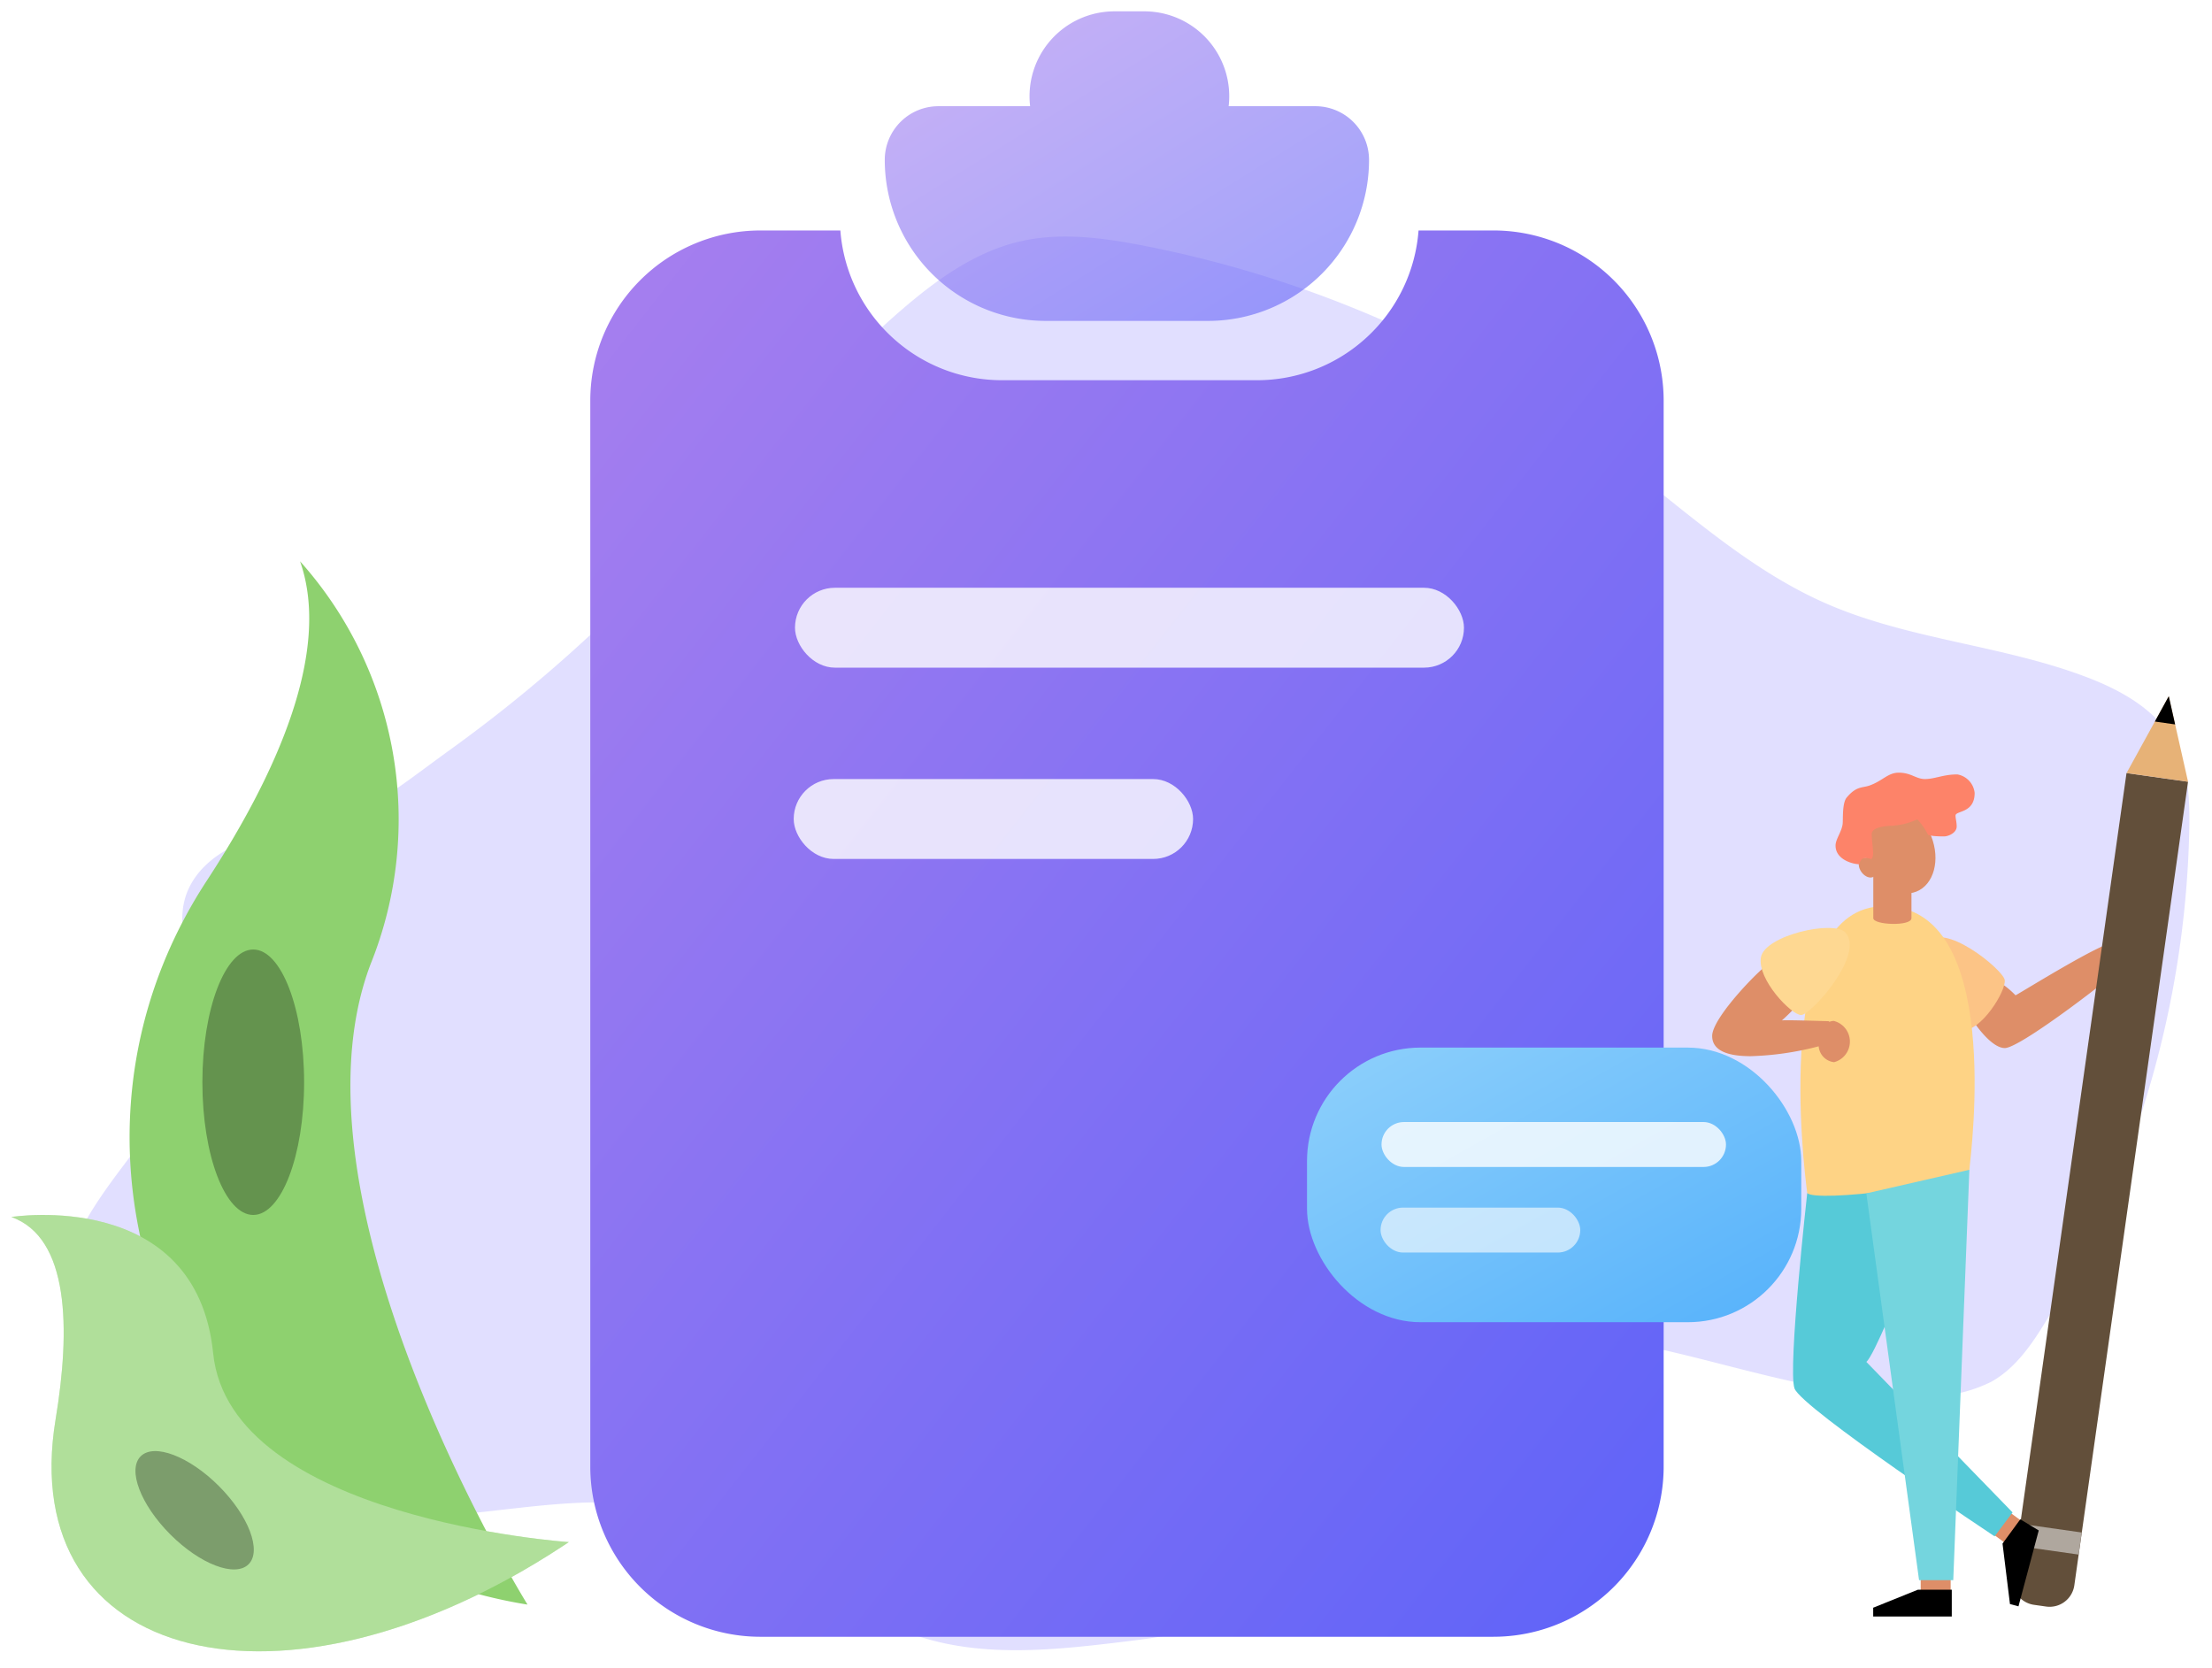 <svg xmlns="http://www.w3.org/2000/svg" class="mb-20" xmlns:xlink="http://www.w3.org/1999/xlink" width="195" height="147" viewBox="0 0 195 147"><defs><linearGradient id="linear-gradient" x1="-0.904" y1="-1.002" x2="1.083" y2="1.051" gradientUnits="objectBoundingBox"><stop offset="0" stop-color="#ee9ae5"></stop><stop offset="1" stop-color="#5961f9"></stop></linearGradient><filter id="Mask" x="-103.963" y="-135.686" width="406.622" height="435.961" filterUnits="userSpaceOnUse"><feOffset input="SourceAlpha"></feOffset><feGaussianBlur stdDeviation="52" result="blur"></feGaussianBlur><feFlood flood-color="#8070f4" flood-opacity="0.6"></feFlood><feComposite operator="in" in2="blur"></feComposite><feComposite in="SourceGraphic"></feComposite></filter><clipPath id="clip-path"><g transform="matrix(1, 0, 0, 1, 0, 0)" filter="url(#Mask)"><path id="Mask-2" data-name="Mask" d="M79.623,123.962H15a15,15,0,0,1-15-15V15A15,15,0,0,1,15,0h7.046a14.25,14.25,0,0,0,4.518,9.372A14.254,14.254,0,0,0,36.309,13.2H58.754A14.255,14.255,0,0,0,68.5,9.372,14.251,14.251,0,0,0,73.016,0h6.607a15,15,0,0,1,15,15v93.961a15,15,0,0,1-15,15Z" transform="translate(0 0)" fill="url(#linear-gradient)"></path></g></clipPath><linearGradient id="linear-gradient-3" x1="-0.263" y1="-0.258" x2="0.958" y2="0.948" gradientUnits="objectBoundingBox"><stop offset="0" stop-color="#9dd8fb"></stop><stop offset="1" stop-color="#58b3fb"></stop></linearGradient><filter id="Combined_Shape_Copy_2" x="-77.998" y="-155" width="354.691" height="339.287" filterUnits="userSpaceOnUse"><feOffset input="SourceAlpha"></feOffset><feGaussianBlur stdDeviation="52" result="blur-2"></feGaussianBlur><feFlood flood-color="#8070f4" flood-opacity="0.6"></feFlood><feComposite operator="in" in2="blur-2"></feComposite><feComposite in="SourceGraphic"></feComposite></filter><clipPath id="clip-Prancheta_1"><rect width="195" height="147"></rect></clipPath></defs><g id="Prancheta_1" data-name="Prancheta – 1" clip-path="url(#clip-Prancheta_1)"><g id="Grupo_5422" data-name="Grupo 5422" transform="translate(-2674 17881.725)"><path id="Caminho_689" data-name="Caminho 689" d="M64.81,152.25c-2.593.783-5.02,2.68-5.668,5.312-.741,3.024.968,6.073,1.215,9.178.8,10.174-13.676,17.353-11.612,27.347.82,3.974,4.134,6.9,7.4,9.312,5.231,3.856,11.035,7.263,17.462,8.225,9.755,1.462,19.948-2.834,29.43-.119,7.648,2.19,13.5,8.61,21.1,10.978,5.782,1.8,12.01,1.093,18.017.362,3.239-.393,6.632-.846,9.245-2.79,4.858-3.618,5.164-10.761,8.417-15.881,5.024-7.895,16.041-9.446,25.278-7.911s18.207,5.312,27.566,5a12.582,12.582,0,0,0,5.794-1.32c2.122-1.192,3.555-3.294,4.822-5.373a86.936,86.936,0,0,0,12.606-43.2c.055-2.622-.038-5.356-1.271-7.67-1.559-2.927-4.674-4.678-7.776-5.856-7.448-2.834-15.674-3.3-22.972-6.494-7.039-3.083-12.739-8.49-18.869-13.124a100.506,100.506,0,0,0-41.4-18.436c-3.52-.68-7.174-1.166-10.672-.381-4.03.9-7.5,3.417-10.628,6.122-8.31,7.195-14.97,16.071-22.628,23.956a128.842,128.842,0,0,1-17.191,14.824c-2.834,2.043-5.846,4.468-9,5.978C70.577,151.678,67.867,151.329,64.81,152.25Z" transform="translate(2631.113 -17959.881)" fill="#6c63ff" opacity="0.2"></path><g id="_3.1" data-name="3.1" transform="translate(2726.037 -17880.725)"><g id="Path_7_Copy_2" data-name="Path 7 Copy 2" transform="translate(0 19.315)"><path id="Mask-3" data-name="Mask" d="M79.623,123.962H15a15,15,0,0,1-15-15V15A15,15,0,0,1,15,0h7.046a14.25,14.25,0,0,0,4.518,9.372A14.254,14.254,0,0,0,36.309,13.2H58.754A14.255,14.255,0,0,0,68.5,9.372,14.251,14.251,0,0,0,73.016,0h6.607a15,15,0,0,1,15,15v93.961a15,15,0,0,1-15,15Z" transform="translate(0 0)" fill="url(#linear-gradient)"></path><g id="Path_7_Copy_2-2" data-name="Path 7 Copy 2" transform="translate(0 0)" clip-path="url(#clip-path)"><path id="Path_7" data-name="Path 7" d="M9.918,0S42.53,17.522,52.674,48.1s33.353,47.1,84.734,43.271S82.459,118.9,82.459,118.9L0,111.282Z" transform="translate(-13.049 15.941)" fill="#fff" opacity="0.07"></path><path id="Path_2" data-name="Path 2" d="M6.568,83.155S26.3,74.758,57.3,38.691s49.908-52.752,76.878-24.3-35.414,96.969-35.414,96.969H0Z" transform="translate(-7.271 21.665)" fill="#fff" opacity="0.06"></path><path id="Path_8" data-name="Path 8" d="M6.724,0s14.183,38.725,41.9,47.038,40.9-38.7,69.6-11.554S98.2,99.771,98.2,99.771H0Z" transform="translate(-6.627 34.119)" fill="#fff" opacity="0.03"></path><path id="Path_9" data-name="Path 9" d="M0,26.629S14.261,4.07,27.662,15.35s22.384,15.7,33.935,6.365S84.767-8.251,97.2,3.549" transform="translate(0.88 91.544)" fill="none" stroke="#fff" stroke-miterlimit="10" stroke-width="2" stroke-dasharray="10" opacity="0.3"></path></g></g><rect id="Rectangle_8_Copy_10" data-name="Rectangle 8 Copy 10" width="58.974" height="7.042" rx="3.521" transform="translate(18.046 50.81)" fill="#fff" opacity="0.8"></rect><rect id="Rectangle_8_Copy_11" data-name="Rectangle 8 Copy 11" width="35.208" height="7.042" rx="3.521" transform="translate(17.932 67.672)" fill="#fff" opacity="0.8"></rect><rect id="Rectangle_12_Copy_2" data-name="Rectangle 12 Copy 2" width="43.57" height="24.206" rx="10" transform="translate(63.184 91.343)" fill="url(#linear-gradient-3)"></rect><g transform="matrix(1, 0, 0, 1, -52.04, -1)" filter="url(#Combined_Shape_Copy_2)"><path id="Combined_Shape_Copy_2-2" data-name="Combined Shape Copy 2" d="M14.194,27.287A14.194,14.194,0,0,1,0,13.093,4.732,4.732,0,0,1,4.731,8.362h8.083A7.487,7.487,0,0,1,20.245,0h2.641a7.487,7.487,0,0,1,7.43,8.362h7.644a4.732,4.732,0,0,1,4.731,4.731A14.194,14.194,0,0,1,28.5,27.287Z" transform="translate(78 1)" opacity="0.6" fill="url(#linear-gradient)"></path></g><rect id="Rectangle_14_Copy_4" data-name="Rectangle 14 Copy 4" width="30.367" height="3.961" rx="1.981" transform="translate(69.752 97.905)" fill="#fff" opacity="0.8"></rect><rect id="Rectangle_14_Copy_5" data-name="Rectangle 14 Copy 5" width="17.604" height="3.961" rx="1.981" transform="translate(69.668 105.447)" fill="#fff" opacity="0.6"></rect></g><g id="Grupo_2623" data-name="Grupo 2623" transform="translate(2675 -17832.248)"><path id="Caminho_701" data-name="Caminho 701" d="M0,441.276s16.306-2.6,17.792,12.017,31.355,16.64,31.355,16.64l-.561.372C23.924,486.5.348,480.617,3.9,459.121,5.225,451.127,5.116,443.1,0,441.276Z" transform="translate(0 -383.479)" fill="#8ed16f"></path><ellipse id="Elipse_433" data-name="Elipse 433" cx="4.484" cy="11.699" rx="4.484" ry="11.699" transform="translate(16.841 34.22)" fill="#8ed16f"></ellipse><ellipse id="Elipse_435" data-name="Elipse 435" cx="3.022" cy="6.727" rx="3.022" ry="6.727" transform="translate(9.264 81.03) rotate(-45)" fill="#8ed16f"></ellipse><g id="Grupo_2625" data-name="Grupo 2625" transform="translate(0 0)"><path id="Caminho_700" data-name="Caminho 700" d="M66.526,156.47a34.123,34.123,0,0,1,6.223,35.495c-8.067,21.205,13.828,56.467,13.828,56.467s-.235-.034-.67-.111c-29.353-5.18-43.928-38.748-27.612-63.684C64.354,175.365,69.344,164.49,66.526,156.47Z" transform="translate(-41.074 -156.47)" fill="#8ed16f"></path><g id="Grupo_2486" data-name="Grupo 2486" transform="translate(0 57.618)" opacity="0.3"><path id="Caminho_702" data-name="Caminho 702" d="M0,441.276s16.306-2.6,17.792,12.017,31.355,16.64,31.355,16.64l-.561.372C23.924,486.5.348,480.617,3.9,459.121,5.225,451.127,5.116,443.1,0,441.276Z" transform="translate(0 -441.098)" fill="#fff"></path></g><ellipse id="Elipse_434" data-name="Elipse 434" cx="4.484" cy="11.699" rx="4.484" ry="11.699" transform="translate(16.841 34.22)" opacity="0.3"></ellipse><ellipse id="Elipse_436" data-name="Elipse 436" cx="3.022" cy="6.727" rx="3.022" ry="6.727" transform="translate(9.264 81.03) rotate(-45)" opacity="0.3"></ellipse></g><g id="Grupo_2487" data-name="Grupo 2487" transform="translate(149.933 11.894)"><path id="Caminho_704" data-name="Caminho 704" d="M854.311,325.8a7.53,7.53,0,0,1,1.722,1.336c.422-.2,7.636-4.706,8.68-4.651s.495,2.124.495,2.325-8.7,6.977-10.12,6.977-3.3-3.076-3.3-3.259A37.055,37.055,0,0,1,854.311,325.8Z" transform="translate(-829.286 -300.774)" fill="#de8e68"></path><path id="Caminho_705" data-name="Caminho 705" d="M884.774,249.143l-1.072-.152-2.178-.308-.308,2.178L872.069,315.5l-.569,4.016A2.2,2.2,0,0,0,873.368,322l1.073.152a2.2,2.2,0,0,0,2.483-1.869l.568-4.015,9.148-64.644.308-2.178Z" transform="translate(-844.994 -241.91)" fill="#624f3a"></path><path id="Caminho_706" data-name="Caminho 706" d="M924.84,215.227,921.116,222l5.423.768Z" transform="translate(-884.583 -215.227)" fill="#e7b277"></path><path id="Caminho_707" data-name="Caminho 707" d="M935.238,217.712l-.56-2.485-1.227,2.231Z" transform="translate(-894.421 -215.227)" fill="black"></path><rect id="Retângulo_1914" data-name="Retângulo 1914" width="1.967" height="5.478" transform="translate(26.883 74.893) rotate(-81.94)" fill="#afa79e"></rect><rect id="Retângulo_1915" data-name="Retângulo 1915" width="2.64" height="1.591" transform="translate(18.387 77.568)" fill="#de8e68"></rect><rect id="Retângulo_1916" data-name="Retângulo 1916" width="2.42" height="1.591" transform="translate(24.656 73.778) rotate(-53.69)" fill="#de8e68"></rect><path id="Caminho_708" data-name="Caminho 708" d="M777.138,427.652s-1.726,15.486-1.123,17.22,17.642,13.042,17.642,13.042l1.583-2.11-12.891-13.27c.639-.49,3.149-6.633,3.214-7.161s-1.859-8.712-1.859-8.712Z" transform="translate(-768.754 -383.859)" fill="#56cad8"></path><path id="Caminho_709" data-name="Caminho 709" d="M833.311,320.726c1.374-2.121,6.752,2.276,6.9,3.2s-2.056,4.549-3.784,4.457S832.511,321.962,833.311,320.726Z" transform="translate(-814.417 -298.914)" fill="#fcc486"></path><path id="Caminho_710" data-name="Caminho 710" d="M786.486,306.642c10.481,0,7.66,21.506,7.5,23.236-.8,1.378-13.528,2.89-14.294,2.052C779.371,329.525,776.582,306.642,786.486,306.642Z" transform="translate(-771.307 -288.136)" fill="#fed385"></path><path id="Caminho_711" data-name="Caminho 711" d="M810.835,295.583c0,.608,3.365.737,3.365,0V291.45h-3.365Z" transform="translate(-796.627 -276.02)" fill="#de8e68"></path><ellipse id="Elipse_477" data-name="Elipse 477" cx="3.017" cy="4.055" rx="3.017" ry="4.055" transform="translate(12.207 10.8) rotate(-21.695)" fill="#de8e68"></ellipse><ellipse id="Elipse_478" data-name="Elipse 478" cx="0.675" cy="0.967" rx="0.675" ry="0.967" transform="translate(12.599 14.71) rotate(-35.61)" fill="#de8e68"></ellipse><path id="Caminho_712" data-name="Caminho 712" d="M794.4,254.937c0-.562.524-1.179.623-1.885.051-.357-.06-1.845.357-2.348.871-1.042,1.379-.829,2.042-1.071,1.155-.423,1.6-1.123,2.551-1.123,1.089,0,1.524.562,2.3.562.886,0,1.614-.408,2.859-.408a1.848,1.848,0,0,1,1.53,1.633c0,1.81-1.684,1.551-1.684,1.991,0,.306.1.545.1.97,0,.545-.714.871-1.123.871-1.244,0-1.409-.151-1.409-.151a5.833,5.833,0,0,0-.937-1.355,6.277,6.277,0,0,1-2.178.563c-1.081.036-1.844.245-1.844.748,0,.356.131,1.416.123,1.71s-.109.49-.18.49a1.189,1.189,0,0,0-.519-.1c-.446,0-.48.545-.557.545C796.009,256.58,794.4,256.217,794.4,254.937Z" transform="translate(-783.519 -241.772)" fill="#fd8369"></path><path id="Caminho_713" data-name="Caminho 713" d="M751.388,336.215a1.081,1.081,0,0,0-.4.079.142.142,0,0,0-.109-.058c-.356,0-3.73-.125-4.086-.063.587-.5,1.823-1.8,1.823-1.8l-2.788-3.332c-.628.231-5.176,4.821-5.176,6.5,0,1.552,1.97,1.782,3.4,1.782a26.383,26.383,0,0,0,5.99-.871,1.53,1.53,0,0,0,1.356,1.4,1.878,1.878,0,0,0,0-3.63Z" transform="translate(-740.648 -307.594)" fill="#de8e68"></path><path id="Caminho_714" data-name="Caminho 714" d="M769.246,316.531c1.742,1.932-3.041,7.269-3.905,7.269s-3.875-3.133-3.547-5.079S768.228,315.4,769.246,316.531Z" transform="translate(-757.494 -295.699)" fill="#fed892"></path><path id="Caminho_715" data-name="Caminho 715" d="M816.894,421.425l-1.42,36.174h-3.015l-4.647-34.094" transform="translate(-794.216 -379.683)" fill="#74d5de"></path><path id="Caminho_716" data-name="Caminho 716" d="M817.728,604.282v2.362H810.8v-.776l3.936-1.586Z" transform="translate(-796.601 -525.523)"></path><path id="Caminho_717" data-name="Caminho 717" d="M868.677,573.624l1.626.981-1.786,6.691-.75-.2-.656-5.333Z" transform="translate(-841.51 -501.072)"></path></g></g></g></g></svg>